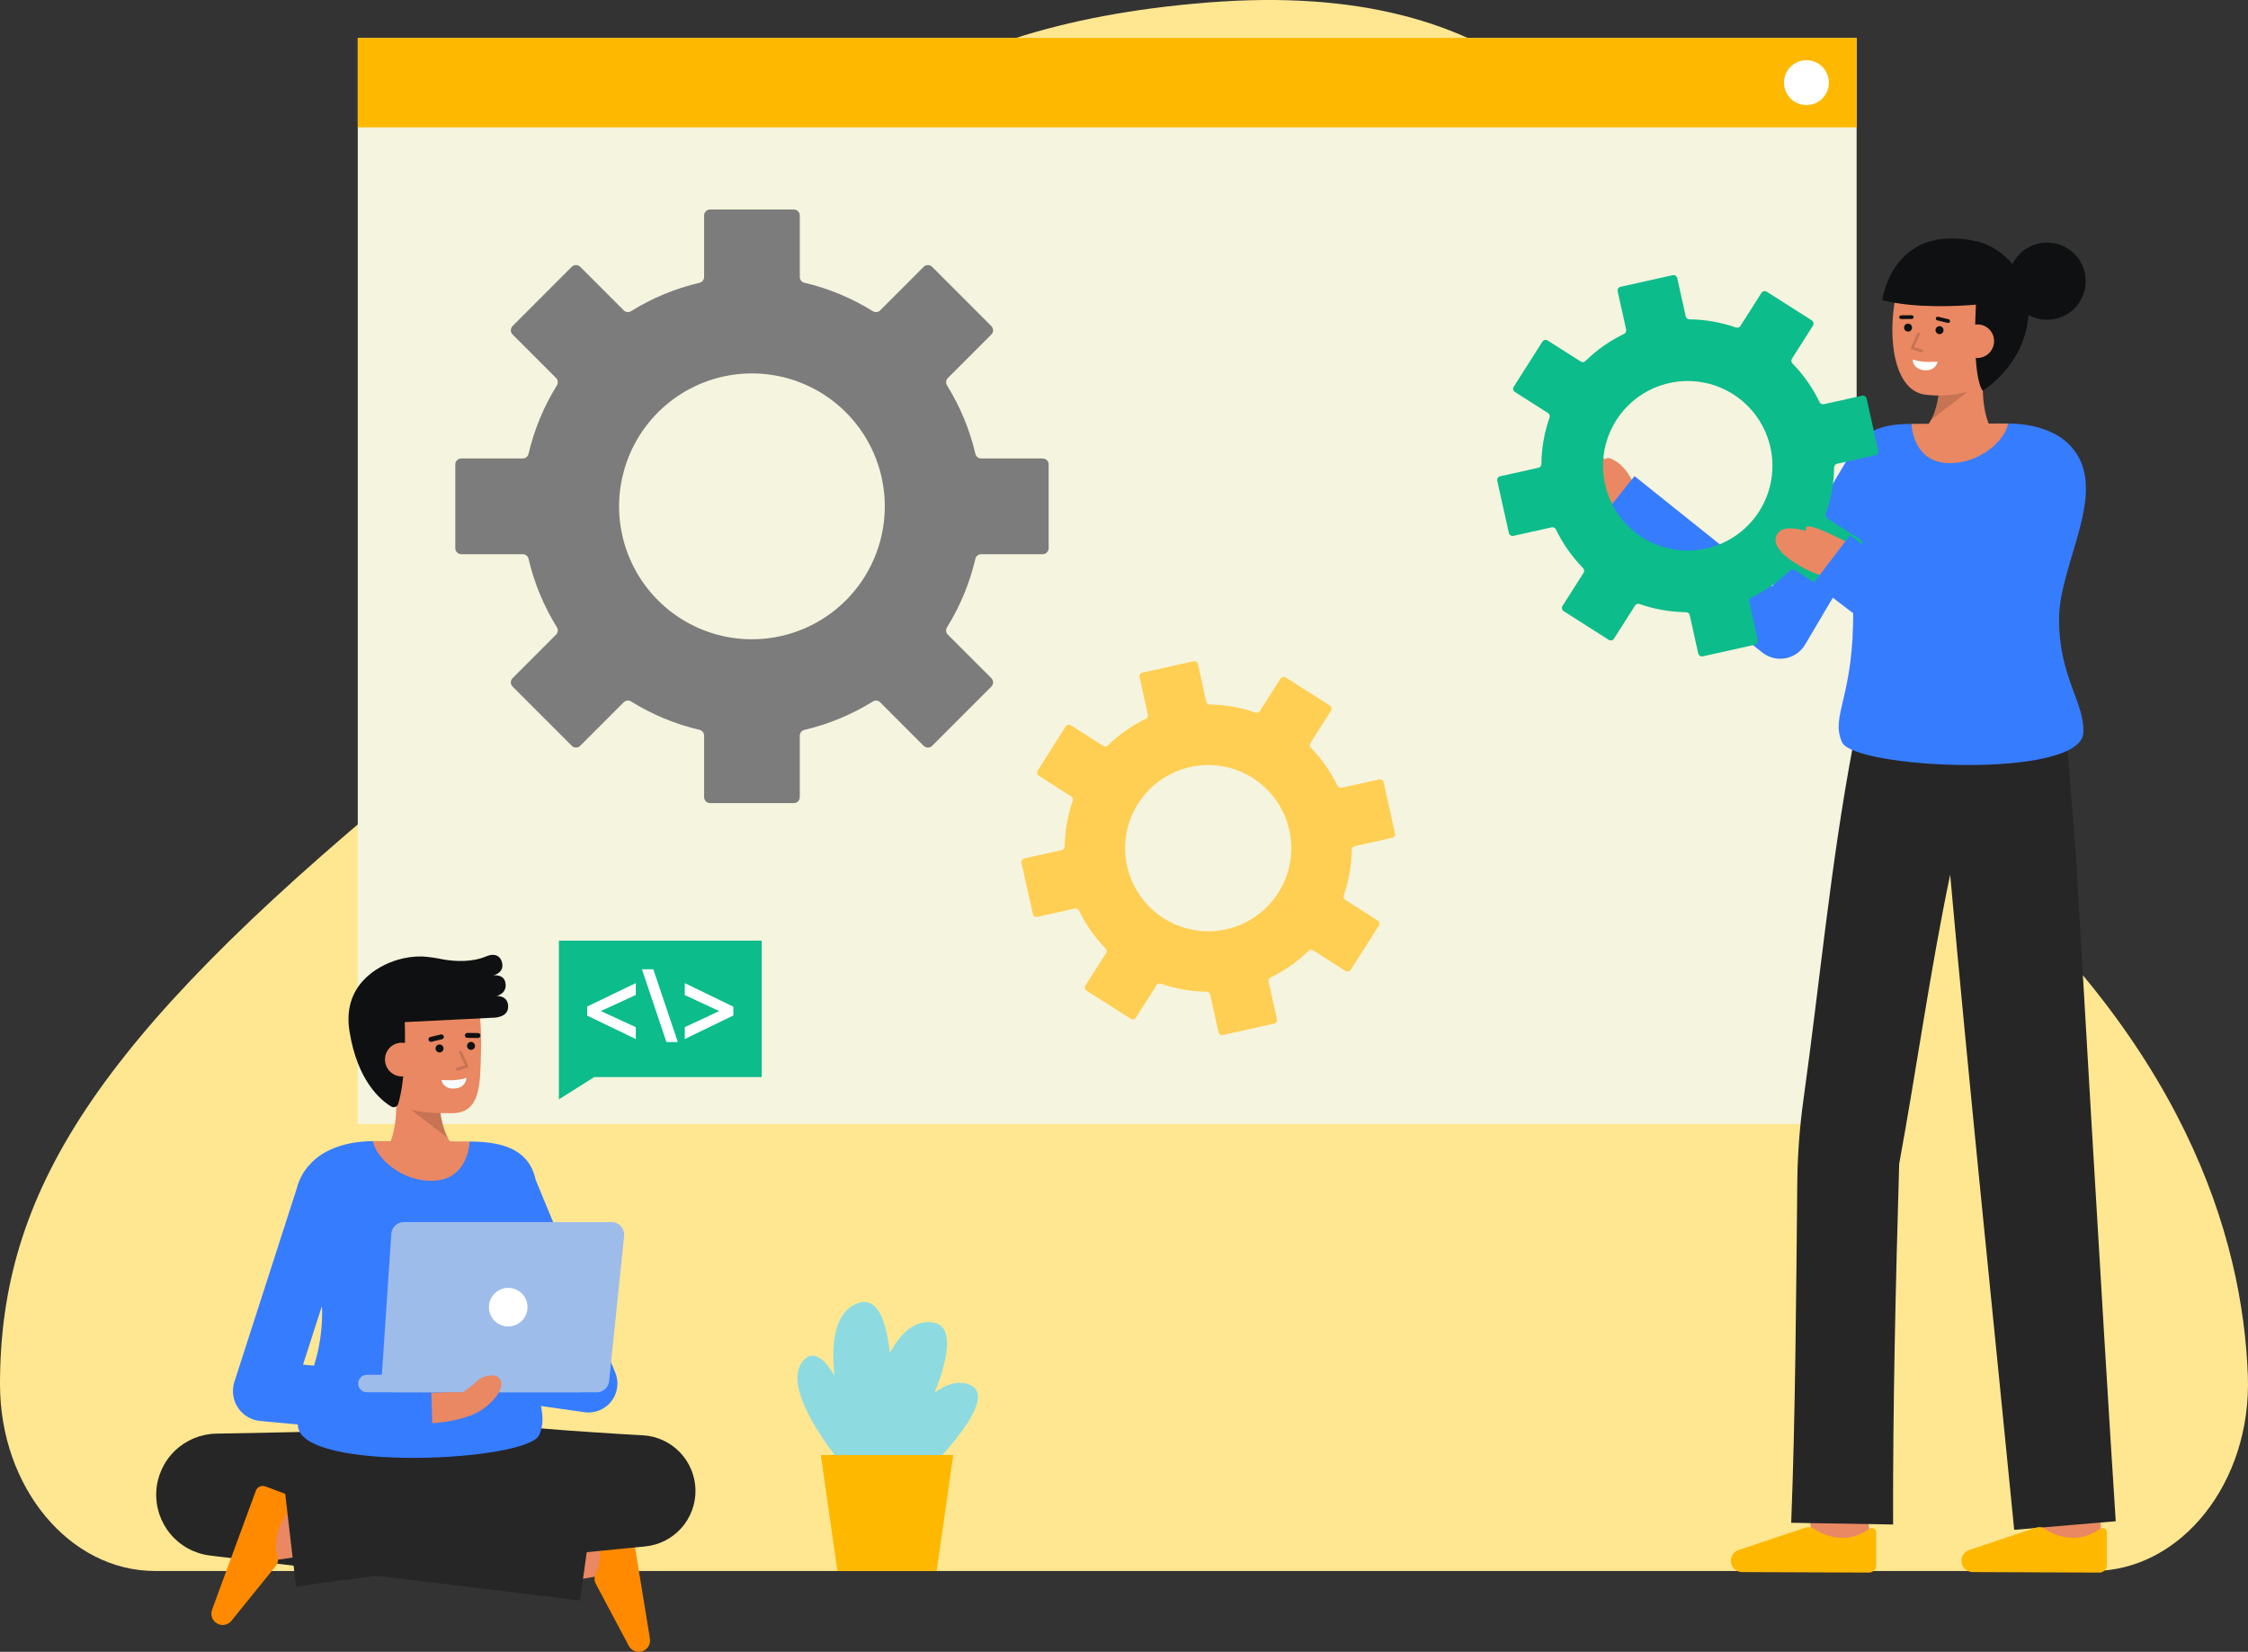 <svg width="622" height="457" viewBox="0 0 622 457" fill="none" xmlns="http://www.w3.org/2000/svg">
<rect x="0" y="0" width="622" height="457" fill="#333333" stroke="none"/>
<path d="M579.088 434.63C603.534 434.63 623.036 410.045 621.957 380.598C620.545 342.096 604.218 287.729 539.86 233.399C461.379 167.144 501.056 -12.476 334.304 0.686C167.553 13.848 204.477 140.831 111.209 217.85C26.538 287.771 0.005 329.904 0 382.969C0 411.515 19.236 434.63 42.909 434.63H579.088Z" fill="#FFE792"/>
<path d="M513.714 10.484H98.992V310.95H513.714V10.484Z" fill="#F5F4DE"/>
<path d="M513.714 10.484H98.992V35.235H513.714V10.484Z" fill="#FFB800"/>
<path d="M499.823 29.071C503.251 29.071 506.03 26.29 506.03 22.861C506.03 19.431 503.251 16.651 499.823 16.651C496.395 16.651 493.616 19.431 493.616 22.861C493.616 26.29 496.395 29.071 499.823 29.071Z" fill="white"/>
<path d="M290.148 151.678V128.494C290.148 128.057 289.974 127.638 289.665 127.329C289.356 127.019 288.937 126.846 288.5 126.845H271.484C271.111 126.844 270.749 126.716 270.458 126.482C270.166 126.249 269.963 125.924 269.88 125.559C268.314 118.865 265.665 112.471 262.038 106.631C261.84 106.314 261.754 105.94 261.796 105.569C261.837 105.197 262.003 104.851 262.267 104.586L274.298 92.547C274.451 92.394 274.573 92.212 274.655 92.012C274.738 91.812 274.781 91.598 274.781 91.381C274.781 91.165 274.738 90.95 274.655 90.75C274.573 90.55 274.451 90.369 274.298 90.216L257.908 73.817C257.599 73.508 257.18 73.335 256.742 73.335C256.305 73.335 255.886 73.508 255.577 73.817L243.542 85.857C243.277 86.121 242.931 86.287 242.56 86.329C242.189 86.37 241.814 86.285 241.498 86.086C235.662 82.457 229.272 79.805 222.581 78.237C222.217 78.154 221.892 77.951 221.658 77.659C221.425 77.368 221.297 77.006 221.295 76.632V59.61C221.295 59.172 221.122 58.753 220.812 58.444C220.503 58.134 220.084 57.961 219.647 57.961H196.471C196.033 57.961 195.614 58.134 195.305 58.444C194.996 58.753 194.822 59.172 194.822 59.61V76.632C194.821 77.006 194.693 77.368 194.459 77.659C194.226 77.951 193.9 78.154 193.536 78.237C186.845 79.805 180.454 82.455 174.617 86.083C174.301 86.282 173.926 86.368 173.555 86.326C173.184 86.284 172.837 86.118 172.573 85.854L160.537 73.809C160.384 73.656 160.203 73.535 160.003 73.452C159.803 73.369 159.588 73.326 159.372 73.326C159.156 73.326 158.941 73.369 158.741 73.452C158.541 73.535 158.36 73.656 158.207 73.809L141.823 90.206C141.67 90.359 141.549 90.541 141.466 90.741C141.383 90.941 141.34 91.156 141.34 91.372C141.34 91.588 141.383 91.803 141.466 92.003C141.549 92.203 141.67 92.385 141.823 92.538L153.858 104.577C154.121 104.842 154.286 105.189 154.327 105.56C154.367 105.931 154.281 106.306 154.083 106.622C150.456 112.462 147.808 118.856 146.242 125.551C146.159 125.915 145.956 126.24 145.665 126.473C145.375 126.707 145.014 126.835 144.641 126.837H127.626C127.189 126.837 126.77 127.011 126.461 127.32C126.151 127.629 125.978 128.049 125.978 128.486V151.67C125.978 152.107 126.151 152.527 126.46 152.836C126.769 153.145 127.189 153.319 127.626 153.319H144.641C145.014 153.321 145.375 153.449 145.666 153.683C145.956 153.917 146.159 154.242 146.242 154.606C147.808 161.3 150.457 167.694 154.083 173.534C154.282 173.85 154.368 174.224 154.328 174.595C154.287 174.966 154.121 175.313 153.859 175.578L141.823 187.618C141.515 187.927 141.341 188.347 141.341 188.784C141.341 189.221 141.515 189.64 141.823 189.95L158.207 206.34C158.36 206.493 158.541 206.614 158.741 206.697C158.941 206.78 159.156 206.823 159.372 206.823C159.588 206.823 159.803 206.78 160.003 206.697C160.203 206.614 160.384 206.493 160.537 206.34L172.572 194.3C172.836 194.036 173.183 193.87 173.554 193.829C173.925 193.787 174.299 193.873 174.616 194.071C180.453 197.7 186.844 200.35 193.536 201.917C193.9 202 194.225 202.203 194.458 202.493C194.692 202.784 194.82 203.145 194.822 203.518V220.541C194.822 220.758 194.865 220.972 194.948 221.172C195.03 221.372 195.152 221.554 195.305 221.707C195.458 221.86 195.64 221.982 195.84 222.065C196.04 222.147 196.254 222.19 196.471 222.19H219.644C219.86 222.19 220.075 222.147 220.275 222.065C220.475 221.982 220.657 221.86 220.81 221.707C220.963 221.554 221.084 221.372 221.167 221.172C221.25 220.972 221.292 220.758 221.292 220.541V203.534C221.294 203.161 221.422 202.799 221.655 202.507C221.889 202.216 222.214 202.012 222.578 201.929C229.27 200.362 235.662 197.713 241.5 194.084C241.816 193.886 242.19 193.8 242.562 193.842C242.933 193.883 243.279 194.049 243.543 194.313L255.576 206.349C255.885 206.659 256.305 206.832 256.742 206.832C257.179 206.832 257.598 206.659 257.907 206.349L274.297 189.959C274.45 189.806 274.572 189.625 274.654 189.424C274.737 189.224 274.78 189.01 274.78 188.793C274.78 188.577 274.737 188.362 274.654 188.162C274.572 187.962 274.45 187.781 274.297 187.627L262.262 175.587C261.998 175.323 261.832 174.976 261.791 174.605C261.749 174.234 261.835 173.859 262.033 173.543C265.661 167.703 268.31 161.309 269.876 154.615C269.959 154.251 270.162 153.925 270.454 153.692C270.745 153.458 271.107 153.33 271.48 153.329H288.496C288.713 153.329 288.928 153.287 289.128 153.204C289.329 153.121 289.511 153 289.665 152.847C289.818 152.693 289.94 152.511 290.023 152.311C290.105 152.11 290.148 151.895 290.148 151.678ZM209.251 176.844C201.882 177.083 194.611 175.1 188.382 171.152C182.154 167.205 177.256 161.474 174.325 154.706C171.394 147.937 170.565 140.444 171.946 133.198C173.327 125.952 176.854 119.289 182.069 114.075C187.284 108.86 193.946 105.335 201.189 103.956C208.432 102.578 215.922 103.411 222.687 106.347C229.451 109.282 235.176 114.185 239.12 120.418C243.063 126.65 245.041 133.925 244.798 141.298C244.492 150.631 240.648 159.497 234.047 166.099C227.445 172.7 218.58 176.542 209.251 176.844Z" fill="#7C7C7C"/>
<path d="M385.985 230.566L382.836 216.415C382.807 216.283 382.752 216.158 382.674 216.047C382.596 215.936 382.498 215.842 382.383 215.769C382.269 215.697 382.142 215.647 382.008 215.624C381.875 215.6 381.739 215.604 381.606 215.633L371.22 217.946C370.992 217.996 370.754 217.967 370.545 217.864C370.335 217.761 370.167 217.59 370.067 217.379C368.201 213.505 365.716 209.963 362.709 206.891C362.544 206.725 362.441 206.508 362.415 206.276C362.39 206.044 362.444 205.81 362.569 205.612L368.279 196.627C368.426 196.396 368.475 196.116 368.415 195.85C368.356 195.583 368.193 195.35 367.963 195.203L355.73 187.422C355.5 187.276 355.22 187.227 354.953 187.287C354.687 187.346 354.454 187.509 354.308 187.739L348.597 196.725C348.471 196.922 348.282 197.07 348.06 197.146C347.839 197.221 347.598 197.219 347.378 197.14C343.322 195.719 339.061 194.97 334.764 194.923C334.53 194.922 334.304 194.842 334.122 194.696C333.94 194.55 333.813 194.346 333.761 194.119L331.448 183.727C331.419 183.595 331.364 183.47 331.286 183.359C331.208 183.248 331.11 183.154 330.995 183.081C330.881 183.009 330.754 182.959 330.62 182.936C330.487 182.913 330.351 182.916 330.218 182.945L316.079 186.095C315.813 186.155 315.58 186.318 315.434 186.548C315.287 186.779 315.238 187.058 315.297 187.325L317.61 197.717C317.659 197.945 317.63 198.183 317.527 198.393C317.424 198.602 317.254 198.771 317.043 198.871C313.171 200.737 309.63 203.224 306.56 206.232C306.394 206.397 306.177 206.5 305.945 206.526C305.713 206.551 305.479 206.497 305.281 206.372L296.299 200.655C296.069 200.508 295.789 200.46 295.522 200.519C295.256 200.578 295.023 200.741 294.877 200.972L287.104 213.208C286.958 213.439 286.909 213.718 286.969 213.985C287.028 214.252 287.191 214.484 287.421 214.631L296.402 220.344C296.599 220.47 296.747 220.66 296.823 220.881C296.898 221.103 296.896 221.344 296.817 221.564C295.397 225.622 294.648 229.885 294.602 234.184C294.601 234.418 294.521 234.644 294.375 234.826C294.229 235.009 294.025 235.136 293.798 235.187L283.411 237.5C283.279 237.53 283.154 237.585 283.043 237.663C282.932 237.74 282.838 237.839 282.765 237.954C282.692 238.068 282.643 238.195 282.62 238.329C282.596 238.462 282.599 238.599 282.629 238.731L285.778 252.883C285.808 253.015 285.863 253.14 285.941 253.251C286.018 253.362 286.117 253.456 286.231 253.529C286.345 253.601 286.473 253.651 286.606 253.674C286.74 253.697 286.876 253.694 287.008 253.665L297.394 251.352C297.622 251.302 297.861 251.331 298.07 251.434C298.28 251.537 298.448 251.708 298.548 251.919C300.413 255.793 302.899 259.335 305.906 262.407C306.07 262.573 306.173 262.79 306.199 263.022C306.224 263.254 306.171 263.488 306.046 263.686L300.331 272.67C300.185 272.901 300.136 273.181 300.195 273.448C300.255 273.715 300.417 273.947 300.648 274.094L312.875 281.869C312.989 281.942 313.117 281.992 313.25 282.015C313.383 282.038 313.52 282.035 313.652 282.006C313.784 281.976 313.909 281.921 314.02 281.843C314.131 281.766 314.225 281.667 314.298 281.552L320.008 272.568C320.135 272.37 320.324 272.222 320.545 272.147C320.767 272.071 321.007 272.073 321.228 272.152C325.284 273.574 329.545 274.322 333.843 274.369C334.076 274.37 334.302 274.45 334.484 274.596C334.666 274.743 334.794 274.946 334.845 275.174L337.157 285.564C337.187 285.697 337.242 285.822 337.319 285.933C337.397 286.043 337.496 286.138 337.61 286.21C337.724 286.283 337.852 286.332 337.985 286.356C338.118 286.379 338.255 286.376 338.387 286.347L352.532 283.197C352.664 283.167 352.789 283.112 352.9 283.035C353.011 282.957 353.106 282.858 353.178 282.744C353.251 282.629 353.301 282.502 353.324 282.369C353.347 282.235 353.344 282.098 353.315 281.966L351.003 271.576C350.953 271.348 350.982 271.109 351.085 270.899C351.188 270.69 351.359 270.521 351.57 270.422C355.442 268.555 358.983 266.069 362.053 263.061C362.219 262.896 362.436 262.793 362.668 262.767C362.9 262.742 363.134 262.796 363.332 262.92L372.312 268.633C372.426 268.706 372.554 268.755 372.687 268.779C372.82 268.802 372.957 268.799 373.089 268.77C373.221 268.74 373.346 268.685 373.457 268.608C373.568 268.53 373.662 268.431 373.735 268.317L381.514 256.084C381.586 255.969 381.636 255.842 381.659 255.709C381.682 255.575 381.679 255.439 381.65 255.306C381.62 255.174 381.565 255.049 381.487 254.938C381.41 254.827 381.311 254.733 381.197 254.66L372.215 248.943C372.018 248.817 371.87 248.627 371.794 248.406C371.719 248.184 371.721 247.944 371.799 247.723C373.22 243.665 373.969 239.403 374.016 235.104C374.017 234.87 374.097 234.644 374.243 234.461C374.39 234.279 374.593 234.152 374.821 234.1L385.207 231.788C385.471 231.727 385.701 231.565 385.846 231.336C385.992 231.108 386.042 230.831 385.985 230.566ZM340.024 256.925C335.558 258.073 330.851 257.851 326.513 256.288C322.175 254.725 318.407 251.893 315.699 248.16C312.99 244.427 311.466 239.965 311.325 235.355C311.184 230.744 312.432 226.198 314.907 222.306C317.382 218.414 320.969 215.357 325.203 213.531C329.437 211.705 334.122 211.195 338.65 212.067C343.177 212.94 347.338 215.154 350.592 218.422C353.845 221.691 356.041 225.862 356.894 230.396C357.974 236.134 356.832 242.068 353.699 246.995C350.566 251.922 345.677 255.472 340.024 256.925Z" fill="#FFCF53"/>
<path d="M104.885 320.33C104.885 320.33 110.777 317.205 109.461 301.153L121.635 298.895C121.635 298.895 120.267 313.287 126.426 317.855L104.885 320.33Z" fill="#E98862"/>
<path opacity="0.15" d="M123.932 314.849L113.818 307.108L121.762 307.026C121.991 309.746 122.727 312.4 123.932 314.849Z" fill="black"/>
<path d="M102.554 294.93C103.396 299.801 106.053 304.413 110.347 305.984C115.445 307.852 119.22 307.978 125.098 307.978C133.118 307.978 132.853 299.61 133.078 291.177C133.307 282.716 132.631 273.63 129.461 270.68C123.136 264.792 104.564 268.52 102.305 278.37C101.137 283.465 101.751 290.295 102.554 294.93Z" fill="#E98862"/>
<path d="M137.377 275.576C137.377 275.576 140.661 274.842 139.762 271.566C139.166 269.392 136.383 269.875 136.383 269.875C136.383 269.875 139.018 269.392 139.018 267.091C139.018 265.642 137.904 263.184 134.544 264.588C130.602 266.236 126.105 266.024 122.687 265.449C120.753 265.026 118.789 264.748 116.814 264.619H116.803C114.532 264.58 112.268 264.883 110.087 265.518C103.976 267.348 94.727 272.83 96.693 285.257C98.888 299.128 105.394 304.432 108.256 306.134C108.425 306.235 108.616 306.298 108.812 306.315C109.009 306.333 109.208 306.305 109.392 306.235C109.577 306.165 109.744 306.054 109.879 305.91C110.015 305.766 110.116 305.593 110.175 305.404C110.986 302.804 112.384 296.264 111.993 282.777C130.778 281.855 136.183 281.575 136.183 281.575C136.183 281.575 140.603 281.741 140.603 278.509C140.603 275.278 137.377 275.576 137.377 275.576Z" fill="#0F1011"/>
<path d="M121.618 291.18C122.227 291.18 122.722 290.685 122.722 290.075C122.722 289.465 122.227 288.97 121.618 288.97C121.008 288.97 120.513 289.465 120.513 290.075C120.513 290.685 121.008 291.18 121.618 291.18Z" fill="#0F1011"/>
<path d="M130.329 290.465C130.939 290.465 131.433 289.97 131.433 289.36C131.433 288.75 130.939 288.255 130.329 288.255C129.719 288.255 129.225 288.75 129.225 289.36C129.225 289.97 129.719 290.465 130.329 290.465Z" fill="#0F1011"/>
<path d="M129.317 286.451L132.242 286.488" stroke="#0F1011" stroke-width="1.362" stroke-miterlimit="10" stroke-linecap="round"/>
<path d="M119.236 287.554L122.119 286.86" stroke="#0F1011" stroke-width="1.362" stroke-miterlimit="10" stroke-linecap="round"/>
<path d="M115.874 292.778C115.967 294.011 115.569 295.231 114.766 296.172C113.962 297.112 112.82 297.697 111.588 297.797C110.355 297.898 109.133 297.507 108.188 296.709C107.243 295.911 106.652 294.772 106.544 293.54C106.483 292.925 106.546 292.304 106.73 291.714C106.914 291.124 107.215 290.578 107.615 290.106C108.014 289.635 108.505 289.249 109.057 288.972C109.608 288.694 110.21 288.53 110.827 288.49C114.163 288.384 115.663 290.2 115.874 292.778Z" fill="#E98862"/>
<g opacity="0.15">
<path d="M126.519 296.202C126.427 296.202 126.339 296.169 126.27 296.11C126.201 296.05 126.155 295.968 126.142 295.877C126.128 295.787 126.147 295.695 126.196 295.618C126.245 295.54 126.319 295.483 126.407 295.456L128.653 294.766L127.082 291.267C127.042 291.175 127.04 291.071 127.076 290.977C127.112 290.884 127.184 290.808 127.275 290.767C127.366 290.726 127.47 290.722 127.564 290.757C127.658 290.792 127.735 290.863 127.777 290.954L129.525 294.847C129.547 294.896 129.558 294.95 129.558 295.004C129.558 295.058 129.547 295.111 129.524 295.161C129.502 295.21 129.47 295.254 129.429 295.29C129.389 295.325 129.341 295.352 129.289 295.368L126.631 296.185C126.594 296.196 126.557 296.202 126.519 296.202Z" fill="black"/>
</g>
<path d="M122.129 298.774C122.129 298.774 126.204 299.204 129.063 298.205C129.063 298.205 129.041 300.891 125.815 301.156C122.59 301.42 122.129 298.774 122.129 298.774Z" fill="#F8FCFF"/>
<path d="M152.735 438.228C154.183 437.985 170.517 435.194 170.517 435.194L167.823 419.414C167.823 419.414 151.534 422.198 150.091 422.44L152.735 438.228Z" fill="#E98862"/>
<path d="M179.833 453.365C179.902 453.79 179.883 454.225 179.777 454.642C179.67 455.059 179.479 455.45 179.215 455.79C178.951 456.13 178.62 456.412 178.242 456.618C177.864 456.824 177.448 456.95 177.019 456.988C176.425 457.04 175.828 456.922 175.299 456.647C174.77 456.371 174.331 455.95 174.033 455.433L164.803 438.087C164.626 437.75 164.523 437.38 164.502 437C164.481 436.621 164.542 436.241 164.681 435.887C166.011 433.067 166.401 429.895 165.794 426.837C165.224 424.471 164 422.314 162.262 420.611C162.094 420.464 161.97 420.272 161.907 420.057C161.843 419.843 161.842 419.614 161.904 419.399C161.965 419.184 162.086 418.991 162.253 418.842C162.421 418.693 162.627 418.595 162.847 418.559L171.83 417.054C172.095 417.01 172.366 417.018 172.628 417.079C172.889 417.139 173.137 417.251 173.355 417.408C173.573 417.564 173.759 417.762 173.9 417.991C174.042 418.219 174.137 418.473 174.181 418.739L179.833 453.365Z" fill="#FF8A00"/>
<path d="M102.172 395.548C95.394 395.83 88.49 396.028 81.586 396.199L71.211 396.428L60.848 396.614L59.815 396.633C55.535 396.713 51.444 398.414 48.368 401.393C45.292 404.372 43.459 408.407 43.239 412.684C43.019 416.961 44.429 421.162 47.183 424.441C49.937 427.72 53.831 429.832 58.081 430.352L160.494 442.793L164.667 412.513L62.711 396.767L59.943 430.505L70.466 431.185L80.981 431.822C88.003 432.227 95.027 432.607 102.178 432.901L102.172 395.548Z" fill="#262626"/>
<path d="M76.337 431.597C90.476 429.539 91.882 429.158 92.349 429.037L88.19 413.577C88.238 413.565 88.299 413.548 88.373 413.532C87.213 413.786 80.028 414.883 74.035 415.755L76.337 431.597Z" fill="#E98862"/>
<path d="M58.674 445.358C58.526 445.762 58.462 446.193 58.487 446.623C58.513 447.052 58.626 447.472 58.821 447.856C59.016 448.24 59.288 448.58 59.62 448.854C59.951 449.128 60.336 449.33 60.75 449.449C61.323 449.613 61.932 449.61 62.503 449.44C63.075 449.27 63.586 448.941 63.977 448.49L76.33 433.211C76.567 432.915 76.738 432.571 76.83 432.202C76.922 431.834 76.933 431.45 76.863 431.077C76.093 428.056 76.312 424.867 77.488 421.98C78.497 419.766 80.108 417.88 82.136 416.538C82.33 416.425 82.487 416.26 82.59 416.061C82.692 415.863 82.737 415.639 82.717 415.416C82.698 415.193 82.616 414.981 82.48 414.803C82.344 414.625 82.161 414.49 81.951 414.412L73.417 411.229C73.165 411.135 72.897 411.092 72.629 411.102C72.36 411.112 72.097 411.175 71.852 411.287C71.608 411.399 71.389 411.558 71.206 411.756C71.024 411.953 70.882 412.184 70.789 412.436L58.674 445.358Z" fill="#FF8A00"/>
<path d="M124.912 430.157C129.203 429.792 133.492 429.528 137.782 429.281C142.071 429.052 146.36 428.823 150.647 428.671L157.078 428.423L163.509 428.238C167.796 428.095 172.081 428.036 176.367 427.954L174.88 397.148C166.857 398.27 158.823 399.301 150.791 400.358C142.76 401.415 134.72 402.388 126.682 403.377L114.618 404.796L102.544 406.15C94.491 407.016 86.437 407.876 78.365 408.585L81.908 438.949C89.926 437.779 97.96 436.761 105.996 435.747L118.057 434.283L130.126 432.888C138.177 431.999 146.226 431.096 154.281 430.272C162.337 429.448 170.396 428.603 178.461 427.847C182.329 427.483 185.917 425.672 188.508 422.775C191.098 419.879 192.5 416.11 192.433 412.224C192.365 408.338 190.834 404.621 188.144 401.816C185.455 399.011 181.806 397.325 177.928 397.096L176.974 397.042C172.695 396.791 168.414 396.562 164.136 396.251L157.719 395.811L151.302 395.309C147.024 394.987 142.748 394.586 138.471 394.19C134.195 393.774 129.919 393.34 125.645 392.806L124.912 430.157Z" fill="#262626"/>
<path d="M86.6 390.871L84.345 428.762L149.488 427.997L144.571 394.45L86.6 390.871Z" fill="#262626"/>
<path d="M65.825 389.43C66.51 390.47 67.42 391.342 68.487 391.983C69.554 392.623 70.752 393.015 71.991 393.131L82.415 394.1C82.42 394.227 82.421 394.353 82.429 394.481C83.267 407.395 146.003 404.346 149.196 397.005C150.368 394.311 150.273 391.982 149.68 388.985L161.705 390.7C163.102 390.9 164.528 390.726 165.837 390.197C167.146 389.667 168.291 388.801 169.157 387.686C170.023 386.57 170.579 385.245 170.768 383.845C170.956 382.446 170.771 381.021 170.232 379.716L148.222 326.435C146.885 320.358 142.659 316.32 132.176 315.868C131.696 315.845 130.926 315.83 129.935 315.814C129.737 320.007 103.783 319.992 103.235 315.715C95.904 315.723 89.892 317.972 86.41 321.456C84.322 323.436 82.836 325.966 82.121 328.754L64.854 382.308C64.473 383.492 64.362 384.747 64.53 385.979C64.698 387.212 65.14 388.391 65.825 389.43ZM146.597 372.373C146.331 369.705 146.149 366.684 146.104 363.239L150.083 372.87L146.597 372.373ZM89.07 361.333C89.106 361.909 89.132 362.488 89.132 363.071C89.142 368.074 88.385 373.05 86.887 377.823L83.844 377.54L89.07 361.333Z" fill="#367CFF"/>
<path d="M108.272 341.336L105.579 381.495C105.547 381.968 105.613 382.443 105.772 382.89C105.931 383.337 106.181 383.746 106.505 384.093C106.829 384.439 107.22 384.716 107.655 384.904C108.09 385.093 108.559 385.191 109.034 385.191H165.1C165.957 385.191 166.783 384.873 167.419 384.299C168.056 383.725 168.457 382.936 168.545 382.083L172.694 341.924C172.744 341.442 172.692 340.954 172.541 340.493C172.391 340.032 172.145 339.608 171.821 339.248C171.496 338.887 171.099 338.599 170.656 338.402C170.213 338.205 169.734 338.104 169.249 338.104H111.727C110.848 338.103 110.003 338.437 109.361 339.037C108.72 339.638 108.33 340.459 108.272 341.336Z" fill="#9EBCEA"/>
<path d="M160.417 380.355H101.51C100.175 380.355 99.093 381.437 99.093 382.773C99.093 384.108 100.175 385.191 101.51 385.191H160.417C161.752 385.191 162.834 384.108 162.834 382.773C162.834 381.437 161.752 380.355 160.417 380.355Z" fill="#9EBCEA"/>
<path d="M140.621 366.984C143.567 366.984 145.955 364.594 145.955 361.647C145.955 358.7 143.567 356.311 140.621 356.311C137.675 356.311 135.287 358.7 135.287 361.647C135.287 364.594 137.675 366.984 140.621 366.984Z" fill="white"/>
<path d="M132.936 390.291C129.515 392.403 124.219 393.401 119.601 393.767L119.342 385.351C121.514 385.29 124.851 385.061 128.12 385.191C129.597 383.987 130.447 383.628 131.964 382.111C133.578 380.497 137.813 379.527 138.613 382.111C139.413 384.695 135.942 388.431 132.936 390.291Z" fill="#E98862"/>
<path d="M129.932 315.814C129.734 320.007 127.456 326.174 120.423 326.64C111.05 327.257 103.78 319.992 103.232 315.715H103.255C112.482 315.715 124.553 315.731 129.932 315.814Z" fill="#E98862"/>
<path d="M154.639 304.161L164.415 297.98H210.754V260.249H154.639V304.161Z" fill="#0CBC8B"/>
<path d="M202.506 280.684L189.878 286.815V284.442L199.896 279.752V279.698L189.878 275.034V272.636L202.506 278.766V280.684Z" fill="white" stroke="white" stroke-width="0.811" stroke-miterlimit="10"/>
<path d="M184.681 287.88L178.18 268.557H180.472L186.972 287.88H184.681Z" fill="white" stroke="white" stroke-width="0.811" stroke-miterlimit="10"/>
<path d="M162.886 278.712L175.515 272.635V275.007L165.337 279.698V279.752L175.515 284.443V286.815L162.886 280.738V278.712Z" fill="white" stroke="white" stroke-width="0.811" stroke-miterlimit="10"/>
<path d="M501.516 426.828C499.829 412.635 499.829 411.175 499.829 410.695H515.831C515.831 410.646 515.831 410.583 515.831 410.508C515.887 411.693 516.694 418.92 517.41 424.937L501.516 426.828Z" fill="#E98862"/>
<path d="M565.278 428.744C565.278 428.744 565.224 412.165 565.224 410.697H581.226C581.226 412.161 581.28 428.692 581.28 428.692L565.278 428.744Z" fill="#E98862"/>
<path d="M523.802 421.775L495.608 421.295C496.78 391.592 496.979 357.618 497.294 326.877C497.381 319.257 497.957 311.651 499.016 304.104C503.552 271.535 506.51 239.15 512.617 206.771L512.821 206.831L513.416 202.768L571.387 199.185L574.409 237.084C574.409 237.084 581.96 368.164 585.404 420.87L557.309 423.245C552.247 371.57 544.414 296.274 539.596 241.988C534.063 268.418 530.299 295.784 525.488 321.988C524.526 354.788 523.713 389.073 523.802 421.775Z" fill="#262626"/>
<path d="M545.824 434.936C545.394 434.934 544.968 434.843 544.575 434.669C544.181 434.495 543.827 434.242 543.536 433.925C543.244 433.609 543.021 433.235 542.881 432.829C542.74 432.422 542.685 431.99 542.718 431.561C542.764 430.966 542.979 430.397 543.338 429.92C543.697 429.443 544.185 429.079 544.743 428.87L563.369 422.63C563.73 422.51 564.112 422.47 564.49 422.512C564.868 422.554 565.232 422.677 565.558 422.873C568.118 424.65 571.181 425.559 574.296 425.465C576.722 425.292 579.051 424.441 581.017 423.008C581.19 422.867 581.399 422.777 581.621 422.75C581.843 422.723 582.068 422.759 582.27 422.855C582.472 422.951 582.643 423.102 582.762 423.291C582.881 423.48 582.944 423.7 582.943 423.923V433.035C582.943 433.303 582.89 433.57 582.787 433.818C582.684 434.066 582.533 434.291 582.343 434.481C582.152 434.671 581.926 434.821 581.678 434.923C581.429 435.025 581.163 435.077 580.894 435.076L545.824 434.936Z" fill="#FFB800"/>
<path d="M482.019 434.936C481.589 434.934 481.163 434.843 480.77 434.669C480.376 434.495 480.022 434.242 479.731 433.925C479.44 433.609 479.216 433.235 479.076 432.829C478.935 432.422 478.88 431.99 478.913 431.561C478.959 430.966 479.174 430.396 479.533 429.92C479.892 429.443 480.38 429.079 480.939 428.87L499.564 422.63C499.925 422.51 500.307 422.47 500.685 422.512C501.063 422.554 501.427 422.677 501.753 422.873C504.313 424.65 507.376 425.559 510.491 425.465C512.918 425.292 515.247 424.441 517.213 423.009C517.386 422.867 517.595 422.777 517.817 422.75C518.039 422.722 518.264 422.759 518.466 422.855C518.668 422.951 518.838 423.102 518.957 423.291C519.076 423.48 519.139 423.7 519.138 423.923V433.035C519.138 433.303 519.085 433.57 518.982 433.818C518.879 434.066 518.728 434.292 518.538 434.481C518.347 434.671 518.121 434.821 517.873 434.923C517.624 435.025 517.358 435.077 517.089 435.076L482.019 434.936Z" fill="#FFB800"/>
<path d="M453.384 137.062C453.384 137.062 451.364 130.403 447.316 127.748C443.268 125.092 443.277 128.083 445.075 131.081C446.874 134.079 451.115 140.388 451.115 140.388" fill="#E98862"/>
<path d="M451.006 134.282C451.006 134.282 443.919 124.999 439.774 124.999C439.774 124.999 433.096 128.195 433.19 130.259C433.332 133.37 444.626 144.98 444.626 144.98L451.006 134.282Z" fill="#E98862"/>
<path d="M492.58 182.251C490.763 182.252 489 181.633 487.581 180.498L442.258 144.218L452.256 131.716L490.38 162.234L513.241 123.522L527.018 131.666L499.465 178.321C498.757 179.519 497.75 180.511 496.542 181.201C495.334 181.89 493.967 182.253 492.577 182.253L492.58 182.251Z" fill="#367CFF"/>
<path d="M509.657 205.32C512.85 212.662 575.585 215.711 576.424 202.797C576.957 194.579 569.718 187.406 569.718 171.389C569.718 155.373 584.448 134.919 572.446 122.913C568.964 119.429 562.951 117.18 555.621 117.172C555.072 121.449 529.118 121.464 528.92 117.271C527.93 117.287 527.16 117.302 526.68 117.325C501.397 118.415 512.507 147.2 512.75 168.347C513.048 193.093 506.365 197.758 509.657 205.32Z" fill="#367CFF"/>
<path d="M528.92 117.271C529.119 121.464 531.397 127.631 538.43 128.096C547.803 128.714 555.072 121.449 555.621 117.172H555.598C546.37 117.17 534.3 117.188 528.92 117.271Z" fill="#E98862"/>
<path d="M519.687 124.7L516.476 110.267C516.415 109.995 516.249 109.758 516.014 109.608C515.778 109.459 515.493 109.409 515.221 109.469L504.629 111.828C504.397 111.879 504.154 111.849 503.94 111.744C503.726 111.639 503.555 111.465 503.453 111.25C501.55 107.299 499.015 103.686 495.948 100.553C495.781 100.384 495.675 100.163 495.649 99.926C495.623 99.689 495.678 99.451 495.805 99.249L501.63 90.085C501.779 89.85 501.828 89.566 501.767 89.294C501.707 89.023 501.541 88.786 501.307 88.637L488.832 80.701C488.597 80.552 488.313 80.503 488.041 80.564C487.77 80.624 487.534 80.79 487.384 81.024L481.554 90.184C481.425 90.384 481.233 90.535 481.007 90.612C480.782 90.689 480.537 90.687 480.313 90.607C476.176 89.158 471.831 88.394 467.448 88.346C467.21 88.345 466.979 88.264 466.793 88.115C466.607 87.966 466.477 87.758 466.424 87.525L464.067 76.929C464.037 76.794 463.981 76.667 463.901 76.553C463.822 76.44 463.722 76.344 463.605 76.27C463.489 76.196 463.359 76.145 463.223 76.121C463.087 76.098 462.947 76.101 462.813 76.131L448.386 79.343C448.113 79.404 447.877 79.57 447.727 79.806C447.577 80.041 447.527 80.326 447.588 80.599L449.95 91.195C450.001 91.428 449.971 91.671 449.866 91.885C449.761 92.099 449.587 92.27 449.372 92.372C445.423 94.276 441.812 96.812 438.68 99.88C438.511 100.048 438.29 100.153 438.053 100.179C437.817 100.205 437.578 100.15 437.377 100.023L428.216 94.196C427.981 94.047 427.697 93.998 427.425 94.058C427.154 94.119 426.918 94.284 426.768 94.519L418.84 106.998C418.691 107.233 418.642 107.518 418.702 107.789C418.763 108.061 418.928 108.297 419.163 108.447L428.322 114.273C428.522 114.402 428.674 114.595 428.75 114.82C428.827 115.046 428.826 115.291 428.746 115.515C427.297 119.654 426.534 124.001 426.486 128.386C426.485 128.624 426.404 128.855 426.255 129.041C426.106 129.227 425.898 129.357 425.666 129.409L415.074 131.769C414.802 131.829 414.565 131.996 414.415 132.231C414.266 132.466 414.216 132.751 414.276 133.023L417.488 147.457C417.548 147.729 417.715 147.966 417.95 148.115C418.185 148.265 418.47 148.315 418.742 148.255L429.334 145.895C429.567 145.844 429.81 145.874 430.024 145.979C430.237 146.084 430.409 146.259 430.511 146.474C432.413 150.424 434.948 154.037 438.015 157.17C438.182 157.339 438.288 157.56 438.314 157.797C438.34 158.034 438.285 158.273 438.158 158.475L432.334 167.638C432.185 167.874 432.136 168.158 432.196 168.429C432.257 168.701 432.423 168.937 432.657 169.087L445.126 177.019C445.361 177.168 445.646 177.217 445.917 177.157C446.188 177.096 446.425 176.931 446.574 176.696L452.399 167.533C452.527 167.332 452.72 167.181 452.945 167.104C453.171 167.027 453.415 167.029 453.64 167.109C457.776 168.558 462.122 169.322 466.505 169.37C466.743 169.371 466.974 169.452 467.16 169.601C467.346 169.75 467.476 169.958 467.529 170.19L469.886 180.786C469.947 181.058 470.113 181.295 470.348 181.445C470.584 181.595 470.868 181.645 471.141 181.585L485.568 178.371C485.84 178.311 486.077 178.144 486.226 177.909C486.376 177.674 486.426 177.389 486.365 177.117L484.007 166.52C483.956 166.287 483.986 166.044 484.091 165.83C484.196 165.616 484.37 165.444 484.585 165.342C488.534 163.439 492.146 160.904 495.278 157.836C495.447 157.668 495.668 157.563 495.905 157.537C496.142 157.511 496.38 157.566 496.582 157.693L505.741 163.519C505.976 163.667 506.26 163.717 506.531 163.657C506.803 163.596 507.039 163.431 507.189 163.196L515.122 150.72C515.196 150.604 515.246 150.474 515.27 150.337C515.294 150.201 515.291 150.062 515.261 149.927C515.231 149.792 515.175 149.665 515.095 149.552C515.016 149.438 514.915 149.342 514.799 149.268L505.638 143.441C505.438 143.312 505.287 143.119 505.21 142.894C505.133 142.669 505.135 142.424 505.215 142.2C506.664 138.061 507.427 133.714 507.475 129.329C507.476 129.091 507.558 128.86 507.707 128.674C507.856 128.488 508.064 128.358 508.296 128.305L518.888 125.947C519.158 125.886 519.394 125.721 519.544 125.488C519.694 125.254 519.745 124.971 519.687 124.7ZM472.81 151.582C468.256 152.752 463.454 152.526 459.03 150.932C454.606 149.338 450.763 146.45 448.001 142.643C445.239 138.835 443.684 134.285 443.54 129.583C443.396 124.881 444.669 120.244 447.193 116.274C449.717 112.305 453.376 109.187 457.694 107.325C462.013 105.463 466.791 104.943 471.409 105.832C476.026 106.722 480.27 108.98 483.588 112.314C486.906 115.647 489.145 119.902 490.015 124.525C491.118 130.377 489.953 136.43 486.758 141.455C483.562 146.48 478.576 150.1 472.81 151.582Z" fill="#0CBC8B"/>
<path d="M515.232 160.717C515.232 160.717 516.996 150.677 509.741 149.847C505.163 149.324 493.656 142.957 491.473 148.278C489.579 152.894 500.568 158.389 504.503 159.408C508.028 160.318 515.232 160.717 515.232 160.717Z" fill="#E98862"/>
<path d="M512.214 150.646C512.214 150.646 502.865 145.518 500.307 145.638C498.043 145.744 501.895 150.126 501.895 150.126L512.214 150.646Z" fill="#E98862"/>
<path d="M545.303 192.393C543.48 192.393 541.707 191.793 540.259 190.685L501.804 161.291L511.892 148.083L542.001 171.098L560.997 128.548L576.168 135.326L552.888 187.47C552.234 188.935 551.169 190.18 549.823 191.053C548.477 191.927 546.907 192.392 545.303 192.391V192.393Z" fill="#367CFF"/>
<path d="M553.383 121.602C553.383 121.602 547.49 118.477 548.806 102.425L536.633 100.17C536.633 100.17 538 114.561 531.841 119.131L553.383 121.602Z" fill="#E98862"/>
<g opacity="0.15">
<path d="M534.336 116.119L544.452 108.378L536.509 108.296C536.278 111.016 535.541 113.669 534.336 116.119Z" fill="black"/>
</g>
<path d="M555.714 96.201C554.871 101.071 552.215 105.682 547.92 107.254C543.24 109.112 538.176 109.797 533.17 109.248C519.843 108.155 522.479 77.84 528.806 71.95C535.133 66.06 553.703 69.79 555.962 79.64C557.131 84.735 556.516 91.565 555.714 96.201Z" fill="#E98862"/>
<path d="M520.83 83.044C520.83 83.044 523.441 61.496 547.098 66.788C550.923 67.803 554.328 70.005 556.824 73.078C557.764 71.162 559.257 69.571 561.109 68.512C562.961 67.452 565.088 66.972 567.215 67.133C569.343 67.294 571.373 68.088 573.045 69.415C574.717 70.741 575.953 72.538 576.595 74.573C577.236 76.609 577.253 78.79 576.644 80.836C576.035 82.881 574.827 84.698 573.177 86.05C571.527 87.403 569.509 88.23 567.384 88.424C565.26 88.619 563.125 88.173 561.257 87.143C561.235 87.448 561.213 87.76 561.181 88.075C559.733 101.416 548.634 108.096 548.634 108.096C548.634 108.096 545.655 105.839 546.715 84.285C541.578 84.723 529.822 85.356 520.83 83.044Z" fill="#0F1011"/>
<path d="M536.649 92.449C537.259 92.449 537.753 91.955 537.753 91.345C537.753 90.734 537.259 90.24 536.649 90.24C536.04 90.24 535.545 90.734 535.545 91.345C535.545 91.955 536.04 92.449 536.649 92.449Z" fill="#0F1011"/>
<path d="M527.939 91.735C528.549 91.735 529.043 91.24 529.043 90.63C529.043 90.02 528.549 89.526 527.939 89.526C527.329 89.526 526.835 90.02 526.835 90.63C526.835 91.24 527.329 91.735 527.939 91.735Z" fill="#0F1011"/>
<path d="M526.025 88.278C525.888 88.279 525.755 88.225 525.658 88.128C525.56 88.031 525.504 87.899 525.503 87.762C525.503 87.624 525.557 87.492 525.653 87.394C525.75 87.296 525.882 87.24 526.019 87.24L528.944 87.203H528.951C529.088 87.202 529.221 87.256 529.319 87.353C529.416 87.45 529.472 87.581 529.473 87.719C529.474 87.857 529.42 87.989 529.323 88.087C529.226 88.185 529.094 88.24 528.957 88.241L526.032 88.278H526.025Z" fill="#0F1011"/>
<path d="M539.033 89.345C538.992 89.345 538.951 89.34 538.911 89.331L536.027 88.637C535.96 88.622 535.896 88.593 535.84 88.553C535.785 88.513 535.737 88.463 535.701 88.404C535.665 88.346 535.64 88.281 535.629 88.213C535.618 88.145 535.621 88.076 535.637 88.009C535.653 87.942 535.683 87.879 535.723 87.824C535.764 87.768 535.815 87.722 535.874 87.686C535.933 87.651 535.998 87.627 536.066 87.617C536.134 87.607 536.203 87.611 536.27 87.628L539.153 88.321C539.277 88.351 539.385 88.425 539.457 88.529C539.53 88.633 539.562 88.761 539.547 88.887C539.532 89.013 539.472 89.129 539.377 89.213C539.282 89.298 539.16 89.345 539.033 89.345Z" fill="#0F1011"/>
<path d="M536.139 100.044C536.139 100.044 532.063 100.474 529.205 99.476C529.205 99.476 529.227 102.161 532.452 102.426C535.677 102.69 536.139 100.044 536.139 100.044Z" fill="white"/>
<path d="M542.395 94.048C542.312 95.276 542.716 96.487 543.518 97.419C544.321 98.351 545.458 98.93 546.684 99.03C547.91 99.13 549.126 98.744 550.069 97.954C551.013 97.165 551.607 96.035 551.725 94.81C551.786 94.195 551.722 93.574 551.538 92.984C551.354 92.395 551.054 91.848 550.654 91.377C550.255 90.906 549.764 90.52 549.213 90.242C548.661 89.964 548.059 89.801 547.442 89.76C544.105 89.654 542.604 91.47 542.395 94.048Z" fill="#E98862"/>
<g opacity="0.15">
<path d="M531.748 97.471C531.839 97.471 531.928 97.439 531.997 97.379C532.066 97.32 532.112 97.237 532.125 97.147C532.139 97.056 532.119 96.964 532.071 96.887C532.022 96.81 531.947 96.753 531.86 96.726L529.614 96.036L531.186 92.537C531.227 92.445 531.23 92.34 531.194 92.245C531.158 92.15 531.086 92.074 530.994 92.032C530.902 91.991 530.797 91.988 530.702 92.024C530.608 92.06 530.531 92.132 530.49 92.224L528.743 96.117C528.721 96.167 528.709 96.22 528.709 96.274C528.709 96.328 528.721 96.382 528.743 96.431C528.765 96.48 528.798 96.524 528.838 96.56C528.879 96.596 528.927 96.622 528.978 96.638L531.636 97.455C531.672 97.466 531.71 97.471 531.748 97.471Z" fill="black"/>
</g>
<path d="M260.721 402.558H230.942C225.768 395.743 216.684 382.006 222.552 376.128C225.219 373.46 228.16 375.999 230.888 380.55C229.943 371.638 230.888 363.131 237.083 360.645C242.722 358.381 245.237 365.204 246.212 374.352C248.993 369.153 252.643 365.494 257.414 365.776C264.226 366.188 262.58 375.282 258.595 385.352C261.62 383.05 264.782 381.922 267.868 382.928C274.322 385.04 268.287 394.104 260.721 402.558Z" fill="#8DDBE0"/>
<path d="M259.167 434.63H231.706L227.109 402.559H263.764L259.167 434.63Z" fill="#FFB800"/>
</svg>
